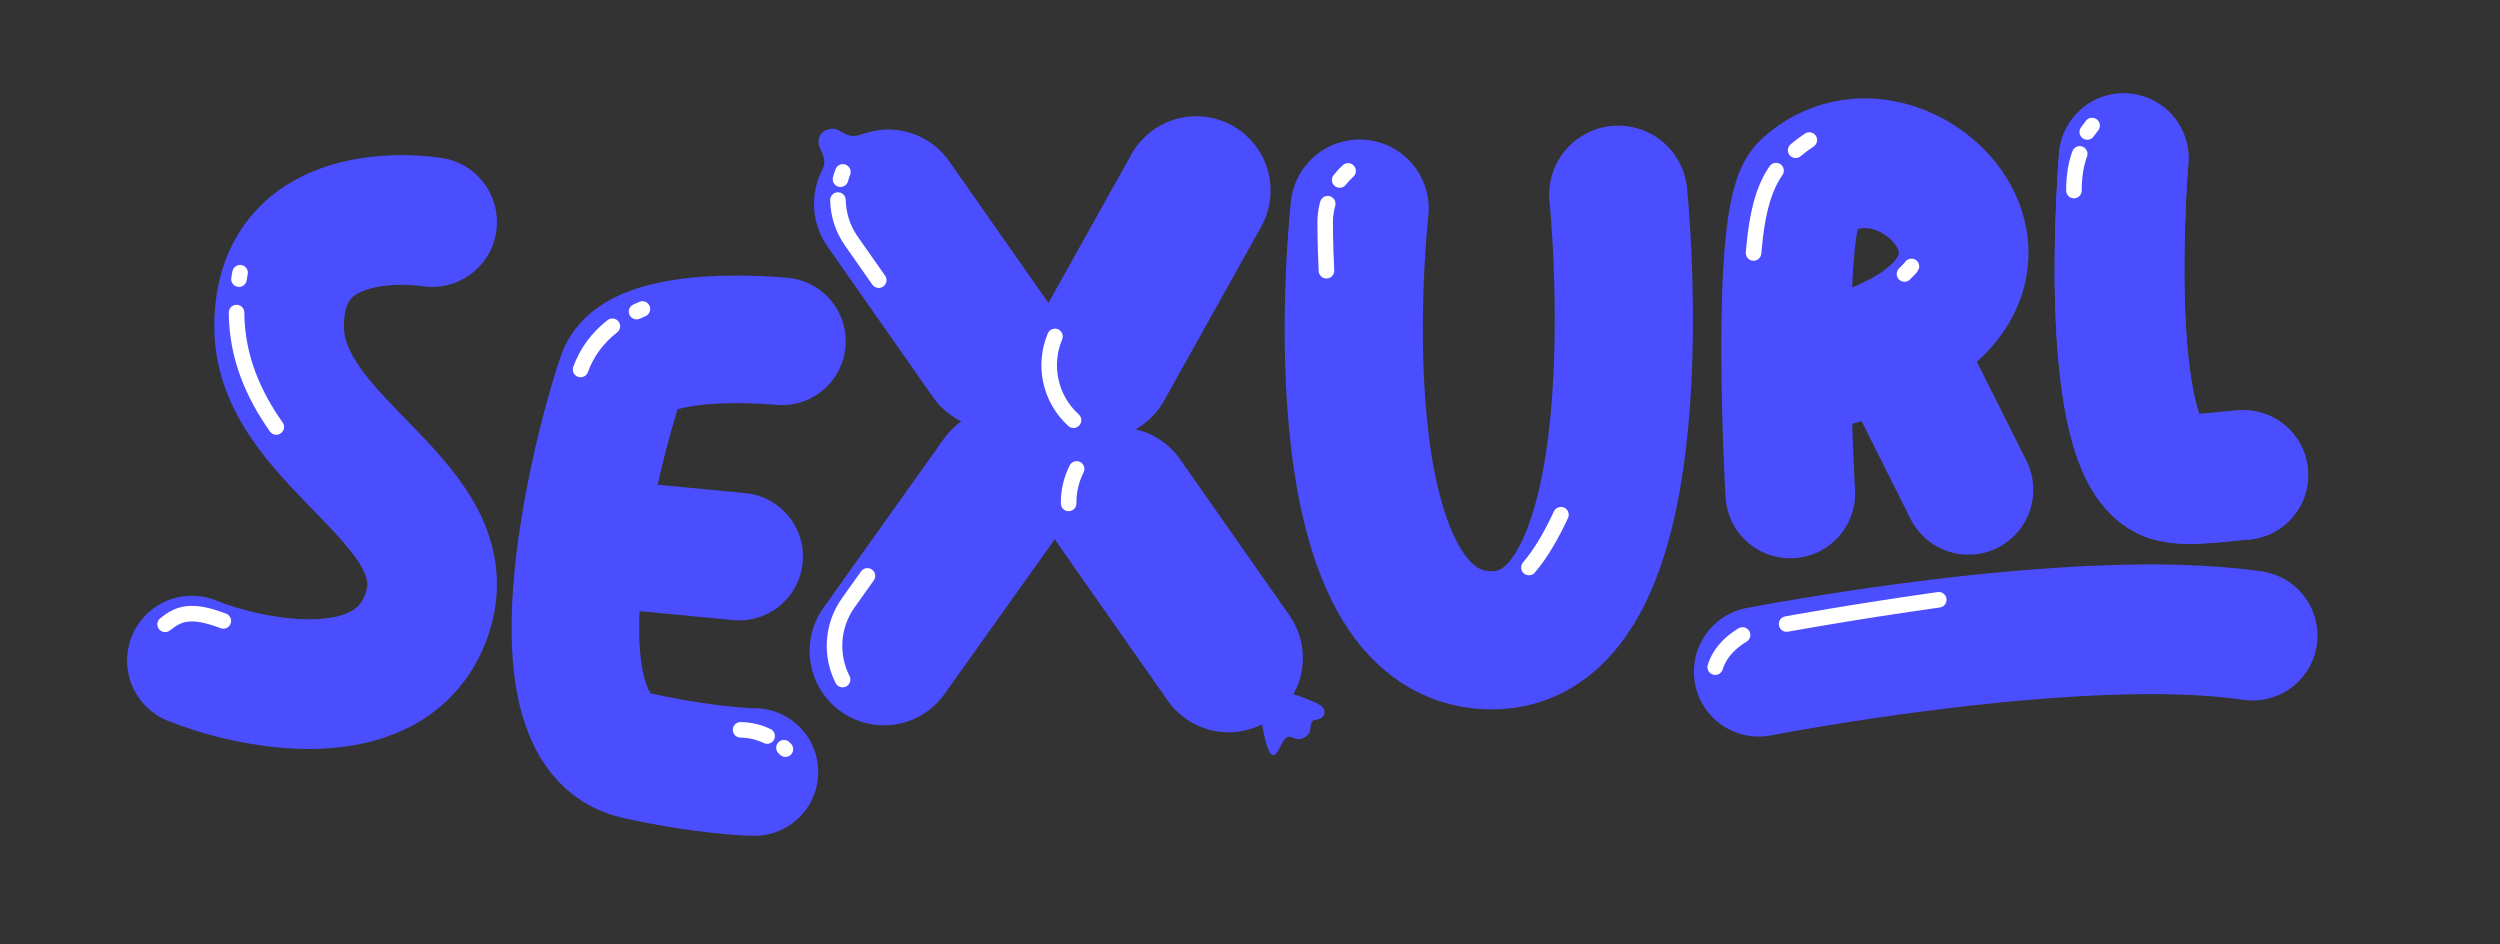 <?xml version="1.0" encoding="utf-8"?>
<!-- Generator: Adobe Illustrator 16.0.4, SVG Export Plug-In . SVG Version: 6.00 Build 0)  -->
<!DOCTYPE svg PUBLIC "-//W3C//DTD SVG 1.1//EN" "http://www.w3.org/Graphics/SVG/1.1/DTD/svg11.dtd">
<svg version="1.1" id="Layer_1" xmlns="http://www.w3.org/2000/svg" xmlns:xlink="http://www.w3.org/1999/xlink" x="0px" y="0px"
	 width="482px" height="182.074px" viewBox="0 0 482 182.074" enable-background="new 0 0 482 182.074" xml:space="preserve">
<rect x="0" y="0" width="482" height="182.074" fill="#333333" stroke="none"/>
<path fill="#4B4EFF" d="M158.697,32.424c0.303-0.629,0.438-1.709-0.408-3.436c-1.54-3.14,1.112-4.395,2.683-4.139
	c1.318,0.213,2.416,2.211,5.53,0.932c0.742-0.307,4.272,0.994,5.048,0.683c3.318-1.337-0.544,3.854-0.544,3.854l-0.136,5.297
	l-5.133,0.871l-6.926-3C158.812,33.487,158.439,32.956,158.697,32.424z"/>
<path fill="none" stroke="#4B4EFF" stroke-width="25" stroke-linecap="round" stroke-linejoin="round" stroke-miterlimit="10" d="
	M83.311,42.819c0,0-29.645-5.033-29.494,20.294c0.139,23.201,37.518,34.289,27.918,56.811c-7.598,17.824-34.549,11.617-44.734,7.438
	"/>
<path fill="none" stroke="#4B4EFF" stroke-width="24.593" stroke-linecap="round" stroke-linejoin="round" stroke-miterlimit="10" d="
	M150.757,65.805c0,0-27.49-2.757-30.943,6.691c-3.454,9.448-19.653,68.038,2.814,73.161c8.573,1.953,18.018,3.115,22.832,3.186"/>
<line fill="none" stroke="#4B4EFF" stroke-width="24.593" stroke-linecap="round" stroke-linejoin="round" stroke-miterlimit="10" x1="114.111" y1="104.595" x2="142.511" y2="107.308"/>
<line fill="none" stroke="#4B4EFF" stroke-width="28.645" stroke-linecap="round" stroke-linejoin="round" stroke-miterlimit="10" x1="215.774" y1="96.755" x2="236.867" y2="126.859"/>
<line fill="none" stroke="#4B4EFF" stroke-width="28.645" stroke-linecap="round" stroke-linejoin="round" stroke-miterlimit="10" x1="171.266" y1="39.303" x2="191.63" y2="68.368"/>
<line fill="none" stroke="#4B4EFF" stroke-width="28.645" stroke-linecap="round" stroke-linejoin="round" stroke-miterlimit="10" x1="193.667" y1="92.881" x2="170.422" y2="125.511"/>
<line fill="none" stroke="#4B4EFF" stroke-width="28.645" stroke-linecap="round" stroke-linejoin="round" stroke-miterlimit="10" x1="230.644" y1="36.737" x2="211.911" y2="70.293"/>
<path fill="#4B4EFF" d="M243.142,138.522c0,0,1.021,7.287,2.373,7.053s1.727-4.385,3.584-3.4c1.857,0.986,3.104-0.461,3.387-0.992
	c0.283-0.531-0.075-2.289,1.139-2.393c1.211-0.102,2.173-0.885,1.536-2.246c-0.639-1.359-9.183-3.73-9.183-3.73"/>
<rect x="195.323" y="75.261" transform="matrix(1 0.026 -0.026 1 2.169 -5.161)" fill="#4B4EFF" width="14.609" height="13.751"/>
<g>
	<path fill="none" stroke="#FFFFFF" stroke-width="3" stroke-linecap="round" stroke-miterlimit="10" d="M206.034,97.058
		c-0.028-2.299,0.496-4.584,1.537-6.647"/>
</g>
<g>
	<path fill="none" stroke="#FFFFFF" stroke-width="3" stroke-linecap="round" stroke-miterlimit="10" d="M162.046,34.553
		c0.129-0.477,0.281-0.947,0.457-1.41"/>
	<path fill="none" stroke="#FFFFFF" stroke-width="3" stroke-linecap="round" stroke-miterlimit="10" d="M169.417,54.017
		l-5.271-7.522c-1.693-2.418-2.536-5.178-2.59-7.923"/>
</g>
<g>
	<path fill="none" stroke="#FFFFFF" stroke-width="3" stroke-linecap="round" stroke-miterlimit="10" d="M162.452,131.021
		c-2.339-4.602-2.102-10.314,1.102-14.811l3.686-5.174"/>
</g>
<g>
	<path fill="none" stroke="#FFFFFF" stroke-width="3" stroke-linecap="round" stroke-miterlimit="10" d="M206.972,81.014
		c-4.614-4.193-5.86-10.709-3.576-16.147"/>
</g>
<g>
	<path fill="none" stroke="#FFFFFF" stroke-width="3" stroke-linecap="round" stroke-miterlimit="10" d="M46.07,53.818
		c0.066-0.42,0.138-0.831,0.216-1.236"/>
	<path fill="none" stroke="#FFFFFF" stroke-width="3" stroke-linecap="round" stroke-miterlimit="10" d="M53.266,82.323
		c-4.34-6.17-7.605-13.367-7.658-22.06"/>
</g>
<g>
	<path fill="none" stroke="#FFFFFF" stroke-width="3" stroke-linecap="round" stroke-miterlimit="10" d="M111.934,71.237
		c1.214-3.321,3.263-6.103,6.132-8.337"/>
	<path fill="none" stroke="#FFFFFF" stroke-width="3" stroke-linecap="round" stroke-miterlimit="10" d="M122.729,60.078
		c0.369-0.173,0.745-0.34,1.13-0.502"/>
</g>
<g>
	<path fill="none" stroke="#FFFFFF" stroke-width="3" stroke-linecap="round" stroke-miterlimit="10" d="M31.834,120.369
		c2.586-2.086,4.998-3.039,11.219-0.656"/>
</g>
<path fill="none" stroke="#4B4EFF" stroke-width="26.638" stroke-linecap="round" stroke-linejoin="round" stroke-miterlimit="10" d="
	M262.137,40.219c0,0-9.203,82.073,24.83,83.212S312,37.543,312,37.543"/>
<path fill="none" stroke="#4B4EFF" stroke-width="25" stroke-linecap="round" stroke-linejoin="round" stroke-miterlimit="10" d="
	M345.168,95.14c0,0-3.113-53.547,2.927-59.134c19.201-17.759,55.865,21.458,3.627,34.178"/>
<line fill="none" stroke="#4B4EFF" stroke-width="25" stroke-linecap="round" stroke-linejoin="round" stroke-miterlimit="10" x1="365.058" y1="65.546" x2="379.519" y2="94.437"/>
<path fill="none" stroke="#4B4EFF" stroke-width="25" stroke-linecap="round" stroke-linejoin="round" stroke-miterlimit="10" d="
	M409.45,30.5c0,0-4.741,56.517,8.734,61.366c3.368,1.212,12.022-0.223,14.328-0.288"/>
<path fill="none" stroke="#4B4EFF" stroke-width="25" stroke-linecap="round" stroke-linejoin="round" stroke-miterlimit="10" d="
	M339.082,129.511c0,0,61.27-11.971,95.23-6.963"/>
<g>
	<path fill="none" stroke="#FFFFFF" stroke-width="3" stroke-linecap="round" stroke-miterlimit="10" d="M258.29,34.7
		c0.488-0.629,1.032-1.213,1.624-1.744"/>
	<path fill="none" stroke="#FFFFFF" stroke-width="3" stroke-linecap="round" stroke-miterlimit="10" d="M255.739,52.193
		c-0.259-5.534-0.247-9.099-0.245-9.396c0.007-1.22,0.178-2.399,0.49-3.521"/>
</g>
<g>
	<path fill="none" stroke="#FFFFFF" stroke-width="3" stroke-linecap="round" stroke-miterlimit="10" d="M294.779,109.412
		c2.174-2.525,4.243-6.029,6.172-10.174"/>
</g>
<g>
	<path fill="none" stroke="#FFFFFF" stroke-width="3" stroke-linecap="round" stroke-miterlimit="10" d="M151.146,144.161
		c0.095,0.092,0.188,0.184,0.279,0.279"/>
	<path fill="none" stroke="#FFFFFF" stroke-width="3" stroke-linecap="round" stroke-miterlimit="10" d="M142.781,140.712
		c1.835,0.027,3.571,0.453,5.124,1.197"/>
</g>
<path fill="none" stroke="#FFFFFF" stroke-width="3" stroke-linecap="round" stroke-miterlimit="10" d="M342.421,32.899
	c-2.166,3.082-3.656,7.603-4.339,15.873 M348.834,27c-0.905,0.602-1.785,1.258-2.637,1.968"/>
<g>
	<path fill="none" stroke="#FFFFFF" stroke-width="3" stroke-linecap="round" stroke-miterlimit="10" d="M367.188,52.82
		c0.688-0.672,1.283-1.308,1.338-1.45"/>
</g>
<path fill="none" stroke="#4B4EFF" stroke-width="25" stroke-linecap="round" stroke-linejoin="round" stroke-miterlimit="10" d="
	M409.45,30.5c0,0-4.741,56.517,8.734,61.366c3.368,1.212,12.022-0.223,14.328-0.288"/>
<path fill="none" stroke="#FFFFFF" stroke-width="3" stroke-linecap="round" stroke-miterlimit="10" d="M400.971,29.671
	c-0.702,1.892-1.111,4.135-1.117,7.065 M403.354,24.207c-0.317,0.401-0.627,0.813-0.927,1.235"/>
<path fill="none" stroke="#FFFFFF" stroke-width="3" stroke-linecap="round" stroke-miterlimit="10" d="M330.691,128.626
	c0.592-1.908,2.013-4.238,5.275-6.201"/>
<path fill="none" stroke="#FFFFFF" stroke-width="3" stroke-linecap="round" stroke-miterlimit="10" d="M344.458,120.312
	c0,0,12.972-2.371,29.336-4.674"/>
</svg>
